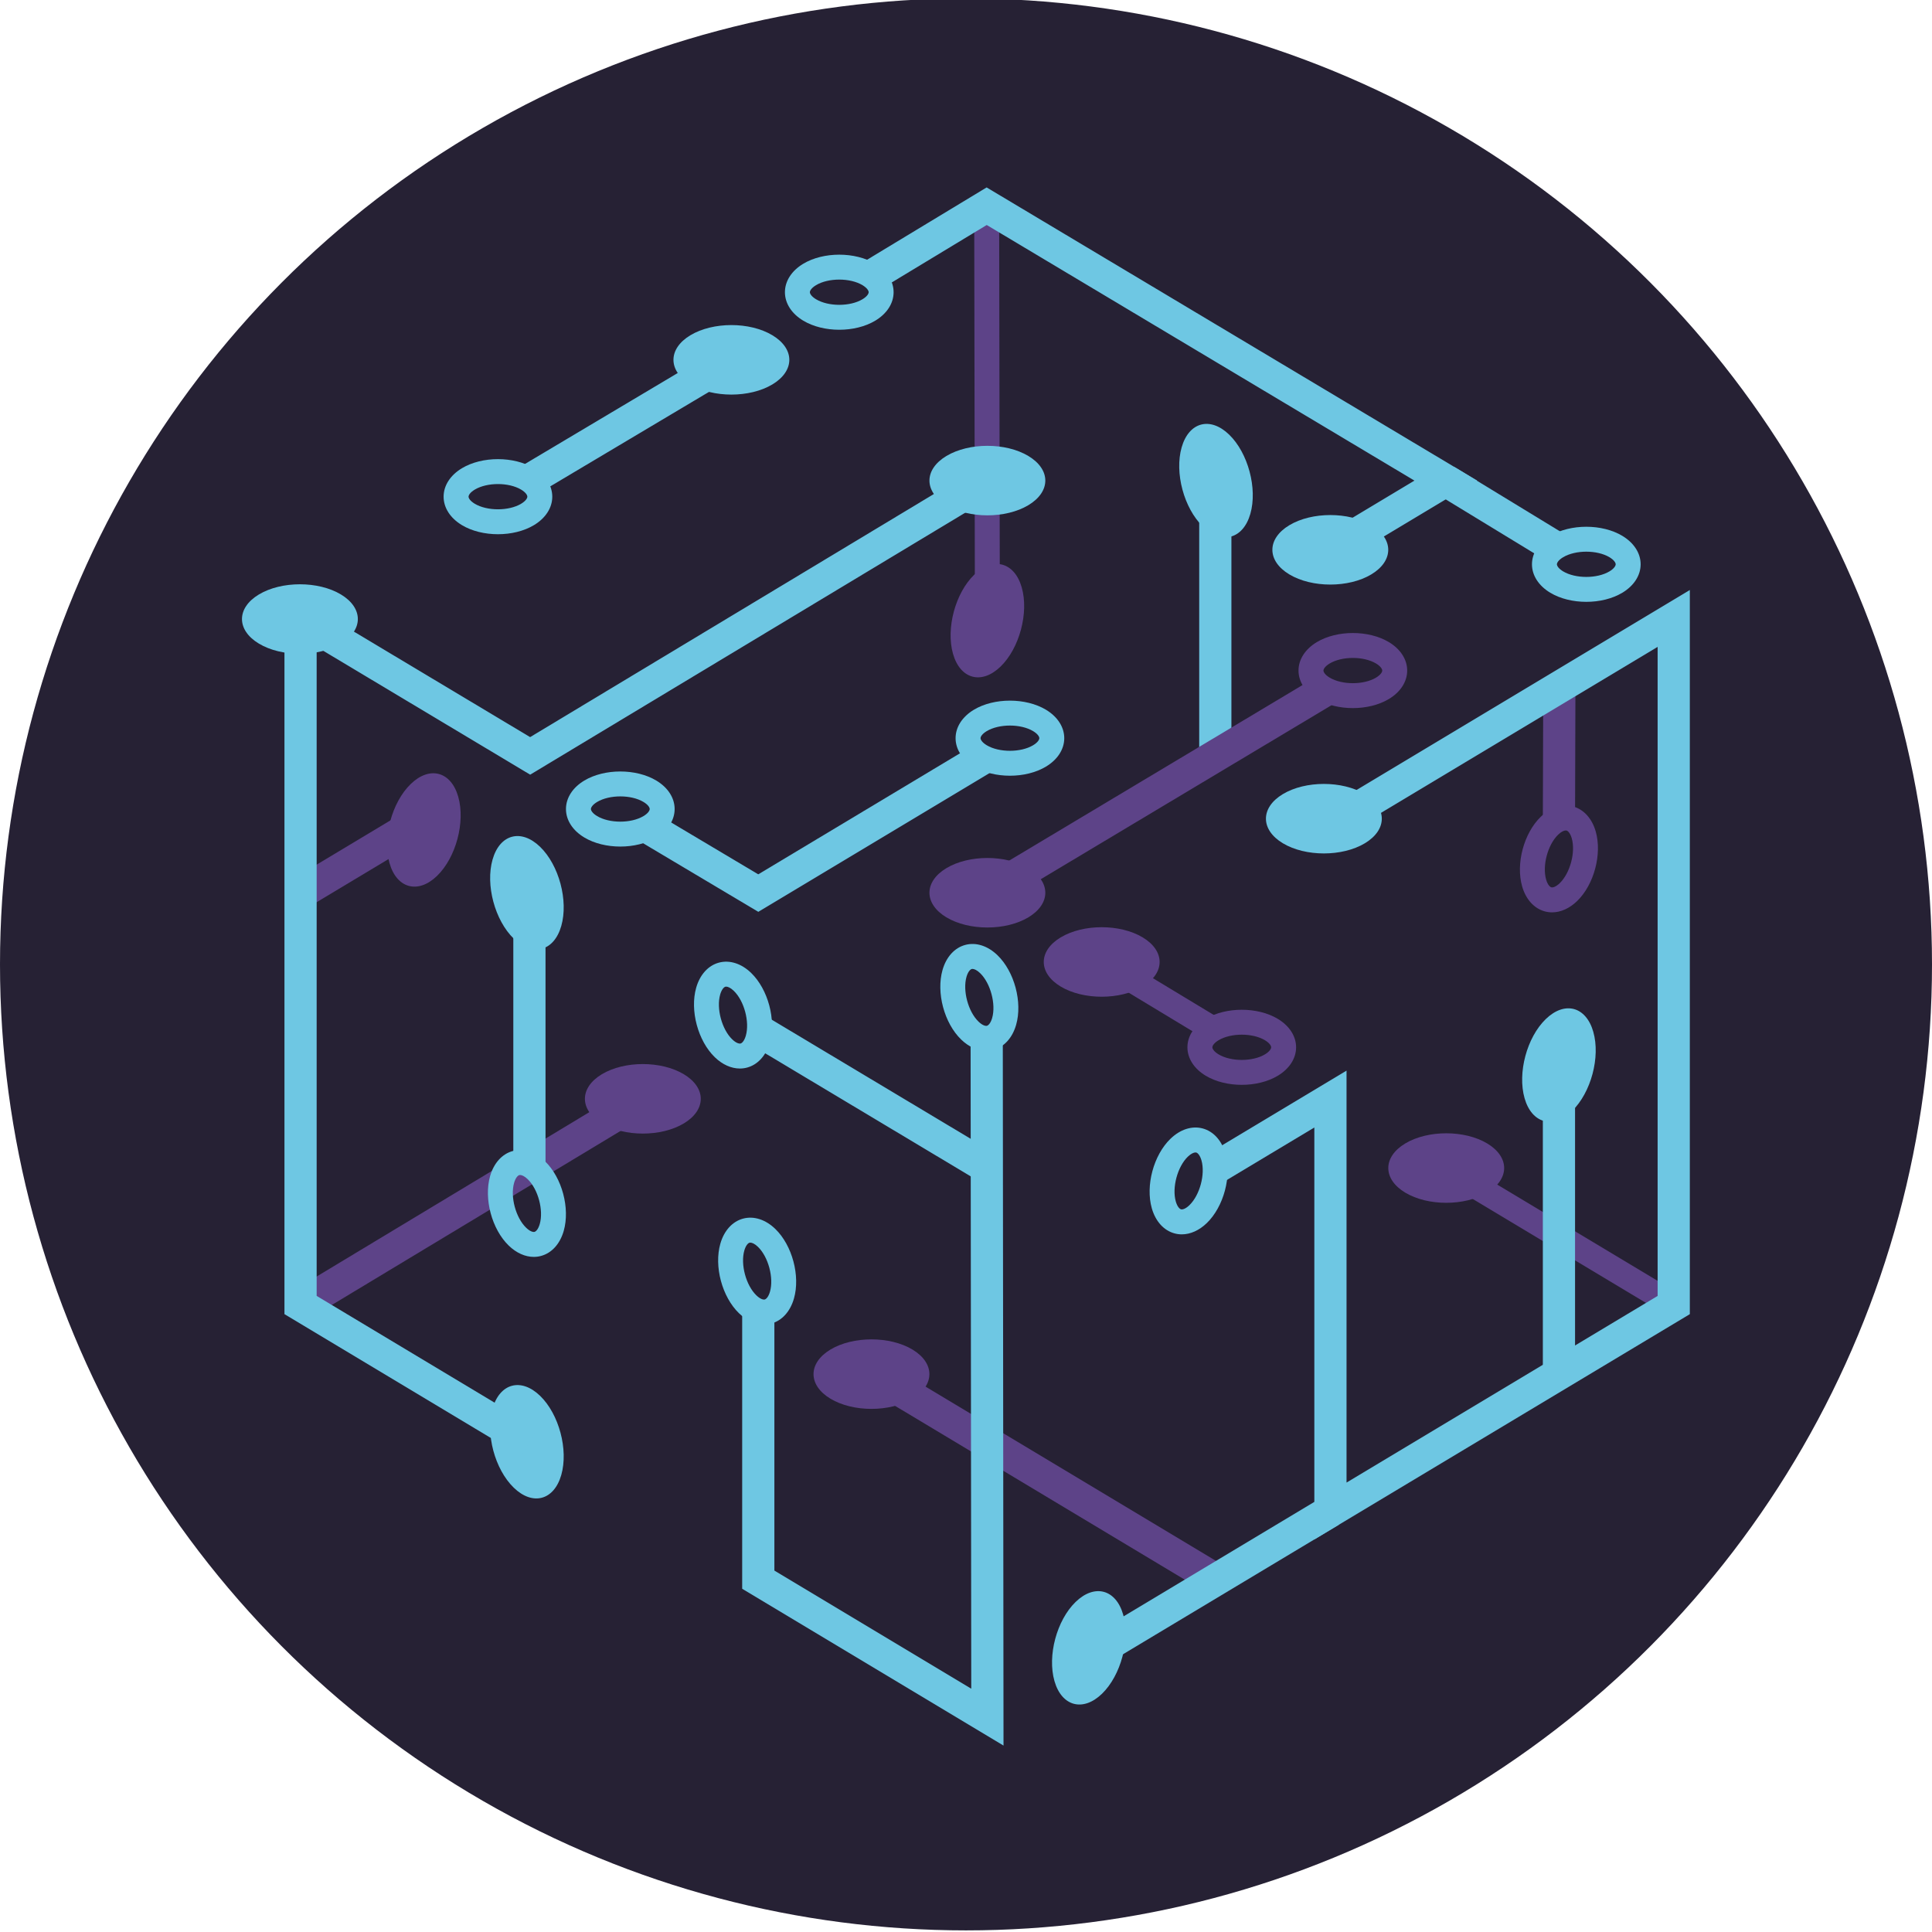 <?xml version="1.0" encoding="UTF-8"?>
<svg width="1200px" height="1200px" viewBox="0 0 1200 1200" version="1.1" xmlns="http://www.w3.org/2000/svg" xmlns:xlink="http://www.w3.org/1999/xlink">
    <title>Multichain</title>
    <g id="Multichain" stroke="none" stroke-width="1" fill="none" fill-rule="evenodd">
        <circle id="椭圆形备份-4" fill="#262134" cx="600" cy="599" r="600"></circle>
        <g id="Blockchain_technology_concept" transform="translate(150.298, 116.417)">
            <polyline id="Fill-3" fill="#6EC7E3" points="183.083 190.673 172.852 173.487 315.562 88.535 325.793 105.721 183.083 190.673"></polyline>
            <polyline id="Fill-4" fill="#6EC7E3" points="320.702 449.939 244.213 404.406 254.442 387.221 320.663 426.64 457.842 344.334 468.132 361.483 320.702 449.939"></polyline>
            <path d="M476.983,334.24 C471.702,334.24 466.423,335.39 462.582,337.691 C459.743,339.398 458.733,341.123 458.733,342.08 C458.733,343.038 459.743,344.762 462.582,346.469 C470.252,351.071 483.712,351.071 491.382,346.469 C494.233,344.762 495.243,343.038 495.243,342.08 C495.243,341.123 494.233,339.398 491.382,337.691 C487.543,335.39 482.262,334.24 476.983,334.24 Z M476.983,365.398 C468.933,365.398 460.882,363.516 454.613,359.753 C447.382,355.415 443.233,348.974 443.233,342.08 C443.233,335.187 447.382,328.745 454.613,324.407 C467.152,316.881 486.812,316.881 499.353,324.407 C506.582,328.745 510.733,335.187 510.733,342.08 C510.733,348.974 506.582,355.415 499.353,359.753 C493.082,363.516 485.033,365.398 476.983,365.398 L476.983,365.398 Z" id="Fill-5" fill="#6EC7E3"></path>
            <path d="M620.982,526.239 C615.702,526.239 610.423,527.39 606.582,529.691 C603.742,531.398 602.732,533.123 602.732,534.08 C602.732,535.038 603.742,536.762 606.582,538.469 C614.253,543.071 627.712,543.071 635.383,538.469 C638.222,536.762 639.232,535.038 639.232,534.08 C639.232,533.123 638.222,531.398 635.383,529.691 C631.553,527.39 626.263,526.239 620.982,526.239 Z M620.982,557.398 C612.933,557.398 604.883,555.516 598.612,551.753 C591.383,547.415 587.232,540.974 587.232,534.08 C587.232,527.187 591.383,520.745 598.612,516.407 C611.153,508.881 630.812,508.881 643.352,516.407 C650.582,520.745 654.732,527.187 654.732,534.08 C654.732,540.974 650.582,547.415 643.352,551.753 C637.082,555.516 629.033,557.398 620.982,557.398 L620.982,557.398 Z" id="Fill-6" fill="#5D4388"></path>
            <path d="M158.982,184.24 C153.702,184.24 148.423,185.39 144.583,187.691 C141.743,189.398 140.732,191.123 140.732,192.08 C140.732,193.038 141.743,194.762 144.583,196.469 C152.252,201.071 165.713,201.071 173.382,196.469 C176.232,194.762 177.243,193.038 177.243,192.08 C177.243,191.123 176.232,189.398 173.382,187.691 C169.542,185.39 164.262,184.24 158.982,184.24 Z M158.982,215.398 C150.933,215.398 142.882,213.516 136.613,209.753 C129.382,205.415 125.233,198.974 125.233,192.08 C125.233,185.187 129.382,178.745 136.613,174.407 C149.153,166.881 168.812,166.881 181.352,174.407 C188.583,178.745 192.732,185.187 192.732,192.08 C192.732,198.974 188.583,205.415 181.352,209.753 C175.083,213.516 167.032,215.398 158.982,215.398 L158.982,215.398 Z" id="Fill-7" fill="#6EC7E3"></path>
            <path d="M370.983,57.24 C365.702,57.24 360.423,58.39 356.582,60.691 C353.743,62.398 352.733,64.123 352.733,65.08 C352.733,66.038 353.743,67.762 356.582,69.469 C364.252,74.071 377.712,74.071 385.382,69.469 C388.233,67.762 389.243,66.038 389.243,65.08 C389.243,64.123 388.233,62.398 385.382,60.691 C381.543,58.39 376.262,57.24 370.983,57.24 Z M370.983,88.398 C362.933,88.398 354.882,86.516 348.613,82.753 C341.382,78.415 337.233,71.974 337.233,65.08 C337.233,58.187 341.382,51.745 348.613,47.407 C361.152,39.881 380.812,39.881 393.353,47.407 C400.582,51.745 404.733,58.187 404.733,65.08 C404.733,71.974 400.582,78.415 393.353,82.753 C387.082,86.516 379.033,88.398 370.983,88.398 L370.983,88.398 Z" id="Fill-8" fill="#6EC7E3"></path>
            <path d="M834.982,226.239 C829.702,226.239 824.423,227.39 820.582,229.691 C817.742,231.398 816.732,233.123 816.732,234.08 C816.732,235.038 817.742,236.762 820.582,238.469 C828.253,243.071 841.712,243.071 849.383,238.469 C852.222,236.762 853.232,235.038 853.232,234.08 C853.232,233.123 852.222,231.398 849.383,229.691 C845.553,227.39 840.263,226.239 834.982,226.239 Z M834.982,257.398 C826.933,257.398 818.883,255.516 812.612,251.753 C805.383,247.415 801.232,240.974 801.232,234.08 C801.232,227.187 805.383,220.745 812.612,216.407 C825.153,208.881 844.812,208.881 857.352,216.407 C864.582,220.745 868.732,227.187 868.732,234.08 C868.732,240.974 864.582,247.415 857.352,251.753 C851.082,255.516 843.033,257.398 834.982,257.398 L834.982,257.398 Z" id="Fill-9" fill="#6EC7E3"></path>
            <path d="M234.982,378.24 C229.702,378.24 224.423,379.39 220.583,381.691 C217.743,383.398 216.732,385.123 216.732,386.08 C216.732,387.038 217.743,388.762 220.583,390.469 C228.252,395.071 241.713,395.071 249.382,390.469 C252.232,388.762 253.243,387.038 253.243,386.08 C253.243,385.123 252.232,383.398 249.382,381.691 C245.542,379.39 240.262,378.24 234.982,378.24 Z M234.982,409.398 C226.933,409.398 218.882,407.516 212.613,403.753 C205.382,399.415 201.232,392.974 201.232,386.08 C201.232,379.187 205.382,372.745 212.613,368.407 C225.153,360.881 244.812,360.881 257.353,368.407 C264.582,372.745 268.733,379.187 268.733,386.08 C268.733,392.974 264.582,399.415 257.353,403.753 C251.083,407.516 243.032,409.398 234.982,409.398 L234.982,409.398 Z" id="Fill-10" fill="#6EC7E3"></path>
            <path d="M300.723,496.392 C300.553,496.392 300.392,496.412 300.262,496.448 C299.332,496.696 297.933,498.117 297.012,501.307 C294.553,509.908 298.043,522.907 304.473,529.125 C306.853,531.432 308.783,531.961 309.712,531.712 C310.632,531.464 312.033,530.043 312.952,526.853 C315.413,518.252 311.923,505.253 305.493,499.035 C303.462,497.065 301.752,496.392 300.723,496.392 Z M309.252,547.262 C303.913,547.262 298.433,544.833 293.702,540.262 C283.183,530.094 278.103,511.111 282.123,497.046 C284.442,488.94 289.592,483.268 296.252,481.484 C302.913,479.701 310.202,482.038 316.262,487.898 C326.783,498.066 331.863,517.049 327.842,531.114 C325.522,539.22 320.373,544.892 313.712,546.676 C312.252,547.068 310.752,547.262 309.252,547.262 L309.252,547.262 Z" id="Fill-11" fill="#6EC7E3"></path>
            <path d="M453.723,485.392 C453.553,485.392 453.392,485.412 453.262,485.448 C452.332,485.696 450.933,487.117 450.012,490.307 C447.553,498.908 451.043,511.907 457.473,518.125 C459.853,520.433 461.783,520.96 462.712,520.712 C463.632,520.464 465.033,519.043 465.952,515.853 C468.413,507.252 464.923,494.253 458.493,488.035 C456.462,486.065 454.752,485.392 453.723,485.392 Z M462.252,536.262 C456.913,536.262 451.433,533.833 446.702,529.262 C436.183,519.094 431.103,500.111 435.123,486.046 C437.442,477.94 442.592,472.268 449.252,470.484 C455.913,468.7 463.202,471.038 469.262,476.898 C479.783,487.066 484.863,506.049 480.842,520.114 C478.522,528.22 473.373,533.892 466.712,535.676 C465.252,536.068 463.752,536.262 462.252,536.262 L462.252,536.262 Z" id="Fill-12" fill="#6EC7E3"></path>
            <path d="M592.242,599.392 C591.212,599.392 589.513,600.065 587.472,602.033 C581.043,608.253 577.553,621.253 580.013,629.853 C580.933,633.043 582.332,634.463 583.263,634.713 C584.183,634.963 586.112,634.433 588.492,632.123 C594.923,625.903 598.413,612.903 595.952,604.303 C595.033,601.113 593.633,599.696 592.712,599.448 C592.572,599.412 592.413,599.392 592.242,599.392 Z M583.712,650.263 C582.212,650.263 580.712,650.073 579.253,649.673 C572.592,647.893 567.442,642.223 565.122,634.113 C561.102,620.053 566.183,601.063 576.702,590.898 C582.763,585.038 590.062,582.698 596.712,584.484 C603.372,586.268 608.523,591.94 610.842,600.046 C614.862,614.113 609.783,633.093 599.263,643.263 C594.533,647.833 589.053,650.263 583.712,650.263 L583.712,650.263 Z" id="Fill-13" fill="#6EC7E3"></path>
            <path d="M822.242,399.392 C821.212,399.392 819.513,400.065 817.472,402.035 C811.043,408.253 807.553,421.252 810.013,429.853 C810.933,433.043 812.332,434.464 813.263,434.712 C814.183,434.959 816.112,434.431 818.492,432.125 C824.923,425.907 828.413,412.908 825.952,404.307 C825.033,401.117 823.633,399.696 822.712,399.448 C822.572,399.412 822.413,399.392 822.242,399.392 Z M813.712,450.262 C812.212,450.262 810.712,450.069 809.253,449.676 C802.592,447.892 797.442,442.22 795.122,434.114 C791.102,420.049 796.183,401.067 806.702,390.898 C812.763,385.038 820.062,382.699 826.712,384.484 C833.372,386.268 838.523,391.94 840.842,400.046 C844.862,414.111 839.783,433.093 829.263,443.262 C824.533,447.833 819.053,450.262 813.712,450.262 L813.712,450.262 Z" id="Fill-14" fill="#5D4388"></path>
            <path d="M315.723,655.393 C315.553,655.393 315.392,655.413 315.262,655.453 C314.332,655.693 312.933,657.113 312.012,660.303 C309.553,668.913 313.043,681.903 319.473,688.123 C321.853,690.433 323.783,690.963 324.712,690.713 C325.632,690.463 327.033,689.043 327.952,685.853 C330.413,677.253 326.923,664.253 320.493,658.033 C318.462,656.063 316.752,655.393 315.723,655.393 Z M324.252,706.263 C318.913,706.263 313.433,703.833 308.702,699.263 C298.183,689.093 293.103,670.113 297.123,656.043 C299.442,647.943 304.592,642.273 311.252,640.483 C317.902,638.703 325.202,641.033 331.262,646.903 C341.783,657.063 346.863,676.053 342.842,690.113 C340.522,698.223 335.373,703.893 328.723,705.673 C327.252,706.073 325.762,706.263 324.252,706.263 L324.252,706.263 Z" id="Fill-15" fill="#6EC7E3"></path>
            <path d="M10.523,252.807 C-3.507,261.228 -3.507,274.932 10.523,283.354 C24.562,291.775 47.403,291.775 61.443,283.354 C75.472,274.932 75.472,261.228 61.443,252.807 C47.403,244.385 24.562,244.385 10.523,252.807" id="Fill-16" fill="#6EC7E3"></path>
            <path d="M454.822,240.539 C466.582,229.16 479.822,232.707 484.322,248.445 C488.822,264.183 482.913,286.243 471.152,297.622 C459.382,309 446.142,305.453 441.642,289.715 C437.142,273.977 443.053,251.917 454.822,240.539" id="Fill-17" fill="#5D4388"></path>
            <path d="M185.153,750.543 C173.382,739.163 160.143,742.703 155.643,758.443 C151.143,774.183 157.053,796.243 168.822,807.623 C180.583,819.003 193.822,815.453 198.322,799.713 C202.822,783.973 196.912,761.913 185.153,750.543" id="Fill-18" fill="#6EC7E3"></path>
            <path d="M613.153,153.539 C601.383,142.16 588.143,145.707 583.643,161.445 C579.143,177.183 585.053,199.243 596.822,210.622 C608.582,222 621.822,218.453 626.322,202.715 C630.822,186.977 624.913,164.917 613.153,153.539" id="Fill-19" fill="#6EC7E3"></path>
            <path d="M650.523,209.807 C636.492,218.228 636.492,231.932 650.523,240.354 C664.562,248.775 687.403,248.775 701.442,240.354 C715.472,231.932 715.472,218.228 701.442,209.807 C687.403,201.385 664.562,201.385 650.523,209.807" id="Fill-20" fill="#6EC7E3"></path>
            <path d="M646.523,376.807 C632.492,385.228 632.492,398.932 646.523,407.354 C660.562,415.775 683.403,415.775 697.442,407.354 C711.472,398.932 711.472,385.228 697.442,376.807 C683.403,368.385 660.562,368.385 646.523,376.807" id="Fill-21" fill="#6EC7E3"></path>
            <path d="M508.522,465.807 C494.493,474.228 494.493,487.932 508.522,496.354 C522.562,504.775 545.403,504.775 559.442,496.354 C573.472,487.932 573.472,474.228 559.442,465.807 C545.403,457.385 522.562,457.385 508.522,465.807" id="Fill-22" fill="#5D4388"></path>
            <path d="M722.523,593.807 C708.492,602.233 708.492,615.933 722.523,624.353 C736.562,632.773 759.403,632.773 773.442,624.353 C787.472,615.933 787.472,602.233 773.442,593.807 C759.403,585.385 736.562,585.385 722.523,593.807" id="Fill-23" fill="#5D4388"></path>
            <path d="M223.523,550.807 C209.493,559.228 209.493,572.932 223.523,581.354 C237.562,589.775 260.402,589.775 274.442,581.354 C288.473,572.932 288.473,559.228 274.442,550.807 C260.402,542.385 237.562,542.385 223.523,550.807" id="Fill-24" fill="#5D4388"></path>
            <path d="M365.522,721.803 C351.493,730.233 351.493,743.933 365.522,752.353 C379.562,760.773 402.402,760.773 416.442,752.353 C430.473,743.933 430.473,730.233 416.442,721.803 C402.402,713.383 379.562,713.383 365.522,721.803" id="Fill-25" fill="#5D4388"></path>
            <path d="M278.522,91.807 C264.493,100.228 264.493,113.932 278.522,122.354 C292.562,130.775 315.402,130.775 329.442,122.354 C343.473,113.932 343.473,100.228 329.442,91.807 C315.402,83.385 292.562,83.385 278.522,91.807" id="Fill-26" fill="#6EC7E3"></path>
            <polyline id="Fill-27" fill="#6EC7E3" points="457.842 617.363 314.712 531.66 324.983 514.5 468.123 600.201 457.842 617.363"></polyline>
            <polyline id="Fill-28" fill="#6EC7E3" points="813.033 233.619 742.492 190.619 752.903 173.541 823.442 216.541 813.033 233.619"></polyline>
            <polyline id="Fill-29" fill="#5D4388" points="455.233 269.093 454.803 11.681 470.293 11.655 470.733 269.067 455.233 269.093"></polyline>
            <polyline id="Fill-30" fill="#5D4388" points="600.472 530.21 529.622 487.396 537.633 474.136 608.492 516.95 600.472 530.21"></polyline>
            <polyline id="Fill-31" fill="#5D4388" points="885.303 700.803 743.003 615.423 750.972 602.143 893.273 687.523 885.303 700.803"></polyline>
            <polyline id="Fill-32" fill="#5D4388" points="41.133 447.103 30.843 429.953 102.382 387.024 112.672 404.174 41.133 447.103"></polyline>
            <polyline id="Fill-33" fill="#5D4388" points="41.542 702.723 31.223 685.593 243.952 557.366 254.273 574.495 41.542 702.723"></polyline>
            <polyline id="Fill-34" fill="#5D4388" points="599.342 873.013 386.272 745.173 396.562 728.023 609.633 855.863 599.342 873.013"></polyline>
            <polygon id="Fill-35" fill="#6EC7E3" points="594.553 353.409 614.553 353.409 614.553 183.128 594.553 183.128"></polygon>
            <polyline id="Fill-36" fill="#5D4388" points="827.982 395.81 807.982 395.75 808.232 310.308 828.232 310.367 827.982 395.81"></polyline>
            <polyline id="Fill-37" fill="#5D4388" points="467.683 446.702 457.413 429.54 670.923 301.773 681.192 318.935 467.683 446.702"></polyline>
            <path d="M689.982,292.239 C684.702,292.239 679.423,293.39 675.582,295.691 C672.742,297.398 671.732,299.123 671.732,300.08 C671.732,301.038 672.742,302.762 675.582,304.469 C683.253,309.071 696.712,309.071 704.383,304.469 C707.222,302.762 708.232,301.038 708.232,300.08 C708.232,299.123 707.222,297.398 704.383,295.691 C700.553,293.39 695.263,292.239 689.982,292.239 Z M689.982,323.398 C681.933,323.398 673.883,321.516 667.612,317.753 C660.383,313.415 656.232,306.974 656.232,300.08 C656.232,293.187 660.383,286.745 667.612,282.407 C680.153,274.881 699.812,274.881 712.352,282.407 C719.582,286.745 723.732,293.187 723.732,300.08 C723.732,306.974 719.582,313.415 712.352,317.753 C706.082,321.516 698.033,323.398 689.982,323.398 L689.982,323.398 Z" id="Fill-38" fill="#5D4388"></path>
            <path d="M437.522,422.807 C423.493,431.228 423.493,444.932 437.522,453.354 C451.562,461.775 474.402,461.775 488.442,453.354 C502.473,444.932 502.473,431.228 488.442,422.807 C474.402,414.385 451.562,414.385 437.522,422.807" id="Fill-39" fill="#5D4388"></path>
            <polyline id="Fill-40" fill="#6EC7E3" points="173.382 788.023 26.383 699.823 26.383 250.067 178.972 341.416 457.822 173.513 468.142 190.647 179.002 364.744 46.383 285.35 46.383 688.503 183.673 770.873 173.382 788.023"></polyline>
            <path d="M437.522,166.807 C423.493,175.228 423.493,188.932 437.522,197.354 C451.562,205.775 474.402,205.775 488.442,197.354 C502.473,188.932 502.473,175.228 488.442,166.807 C474.402,158.385 451.562,158.385 437.522,166.807" id="Fill-41" fill="#6EC7E3"></path>
            <polyline id="Fill-42" fill="#6EC7E3" points="681.202 233.638 670.913 216.489 728.232 182.097 462.582 23.336 396.933 63.039 386.582 45.926 462.522 -9.09494702e-13 767.163 182.063 681.202 233.638"></polyline>
            <polygon id="Fill-43" fill="#6EC7E3" points="168.532 608.873 188.532 608.873 188.532 438.29 168.532 438.29"></polygon>
            <path d="M172.722,613.393 C172.553,613.393 172.393,613.413 172.262,613.453 C171.333,613.693 169.933,615.113 169.012,618.303 C166.553,626.903 170.042,639.903 176.472,646.123 C178.852,648.433 180.782,648.963 181.713,648.713 C182.632,648.463 184.032,647.043 184.952,643.853 C187.412,635.253 183.923,622.253 177.493,616.033 C175.463,614.063 173.752,613.393 172.722,613.393 Z M181.252,664.263 C175.912,664.263 170.433,661.833 165.702,657.263 C155.183,647.093 150.102,628.113 154.123,614.043 C156.442,605.943 161.593,600.268 168.252,598.484 C174.912,596.701 182.202,599.038 188.262,604.903 C198.782,615.063 203.863,634.053 199.843,648.113 C197.523,656.223 192.373,661.893 185.722,663.673 C184.252,664.073 182.762,664.263 181.252,664.263 L181.252,664.263 Z" id="Fill-44" fill="#6EC7E3"></path>
            <path d="M185.153,409.539 C173.382,398.16 160.143,401.707 155.643,417.445 C151.143,433.183 157.053,455.243 168.822,466.622 C180.583,478 193.822,474.453 198.322,458.715 C202.822,442.977 196.912,420.917 185.153,409.539" id="Fill-45" fill="#6EC7E3"></path>
            <polyline id="Fill-46" fill="#6EC7E3" points="473.002 967.793 310.683 870.403 310.683 694.163 330.683 694.163 330.683 859.083 452.962 932.453 452.553 523.759 472.553 523.739 473.002 967.793"></polyline>
            <path d="M517.822,878.543 C529.582,867.163 542.822,870.703 547.322,886.443 C551.822,902.183 545.913,924.243 534.153,935.623 C522.383,947.003 509.142,943.453 504.642,927.713 C500.142,911.973 506.053,889.913 517.822,878.543" id="Fill-47" fill="#6EC7E3"></path>
            <path d="M104.823,370.539 C116.582,359.16 129.822,362.707 134.322,378.445 C138.822,394.183 132.912,416.243 121.153,427.622 C109.382,439 96.142,435.453 91.642,419.715 C87.142,403.977 93.052,381.917 104.823,370.539" id="Fill-48" fill="#5D4388"></path>
            <polyline id="Fill-49" fill="#6EC7E3" points="539.053 915.963 528.763 898.813 670.913 813.523 681.202 830.673 539.053 915.963"></polyline>
            <polygon id="Fill-50" fill="#6EC7E3" points="807.992 736.933 827.992 736.933 827.992 566.355 807.992 566.355"></polygon>
            <path d="M809.822,516.539 C821.582,505.16 834.822,508.707 839.322,524.445 C843.822,540.183 837.913,562.243 826.153,573.622 C814.383,585 801.143,581.453 796.643,565.715 C792.143,549.977 798.053,527.917 809.822,516.539" id="Fill-51" fill="#6EC7E3"></path>
            <polyline id="Fill-52" fill="#6EC7E3" points="666.062 839.763 666.062 583.887 610.133 617.443 599.842 600.296 686.062 548.563 686.062 804.433 879.283 688.503 879.283 285.371 681.283 404.174 670.992 387.024 899.283 250.046 899.283 699.823 666.062 839.763"></polyline>
        </g>
    </g>
</svg>